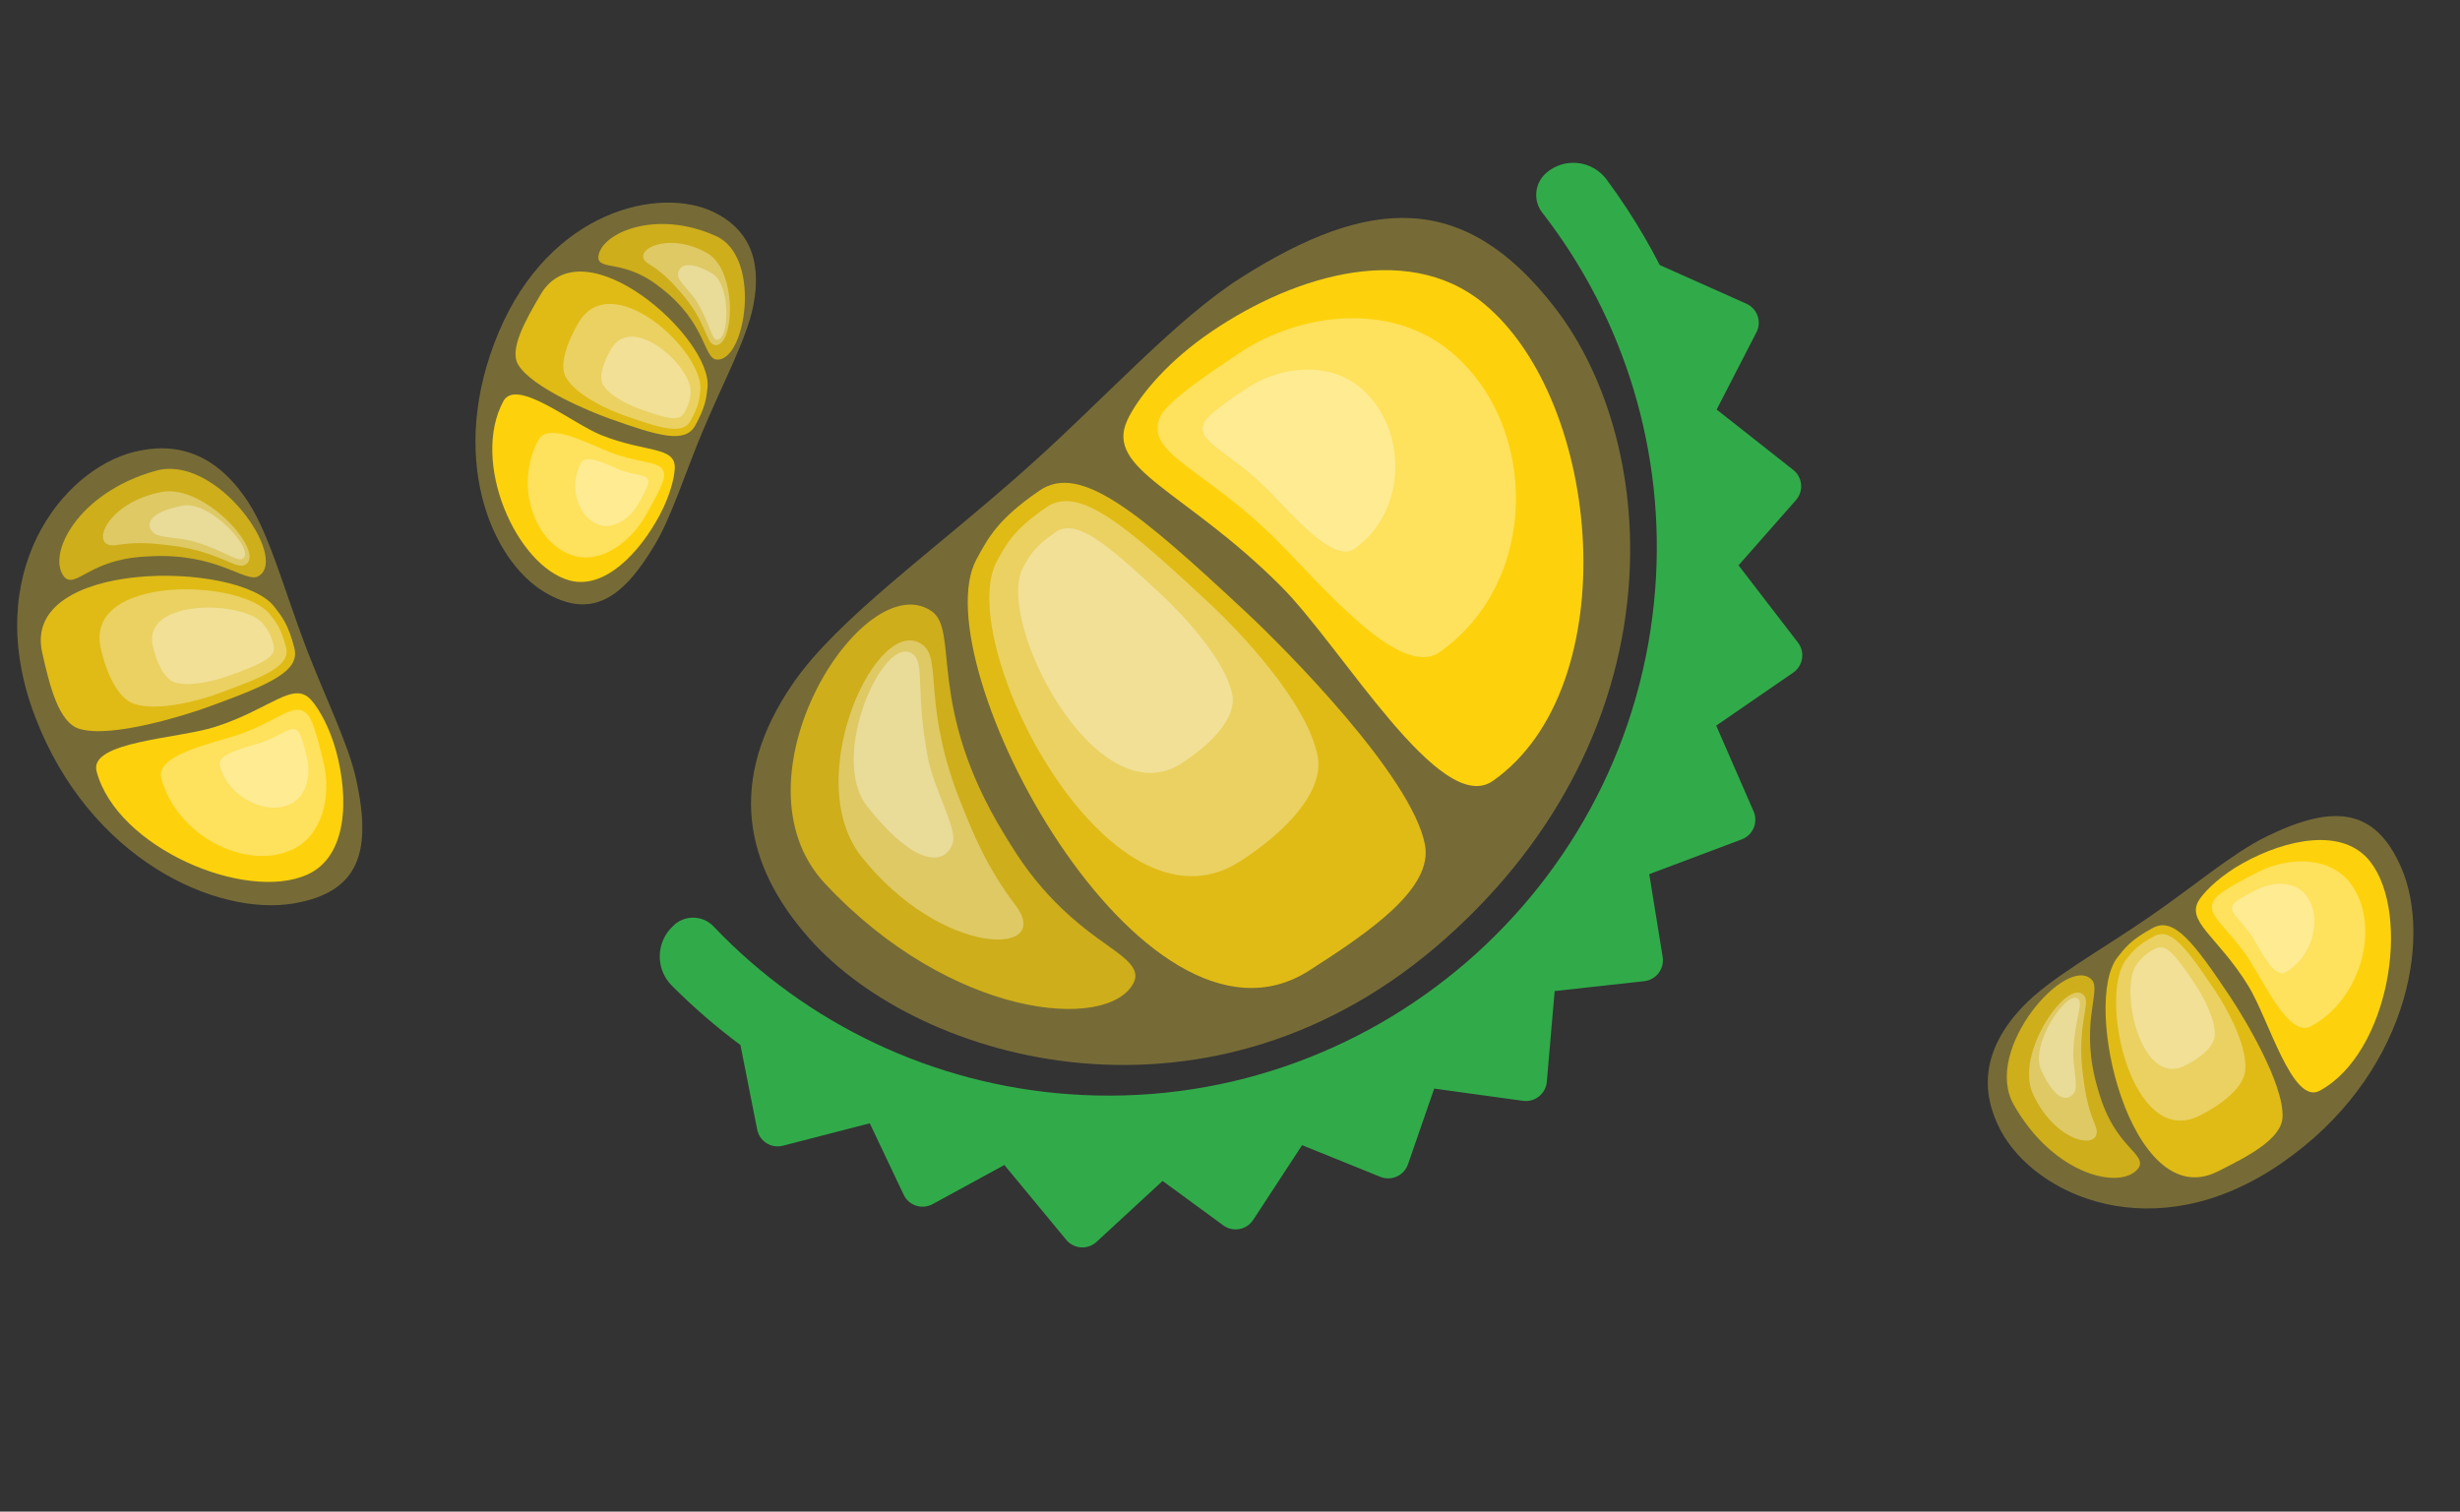 <svg width="314" height="193" viewBox="0 0 314 193" fill="none" xmlns="http://www.w3.org/2000/svg">
<rect x="0" y="0" width="314" height="193" fill="#333333" stroke="none"/>
<g clip-path="url(#clip0_294_564)">
<path fill-rule="evenodd" clip-rule="evenodd" d="M198.519 39.35C212.054 56.937 214.327 93.279 184.541 119.801C154.754 146.324 117.456 135.743 103.362 119.893C94.933 110.415 92.78 99.548 101.21 87.269C106.878 79.014 118.985 70.527 130.959 59.865C141.011 50.915 150.049 40.761 158.392 35.462C174.773 25.059 186.94 24.305 198.519 39.35Z" fill="#FFDD42" fill-opacity="0.33"/>
<path fill-rule="evenodd" clip-rule="evenodd" d="M143.897 53.645C145.167 50.915 148.542 46.687 153.65 43.029C164.081 35.562 179.333 30.475 189.37 38.737C204.572 51.25 207.612 87.724 190.558 99.7C183.875 104.393 171.351 82.696 163.467 74.808C151.279 62.614 140.966 59.947 143.897 53.645Z" fill="#FDD20C"/>
<path fill-rule="evenodd" clip-rule="evenodd" d="M148.123 53.146C149.125 51.056 155.297 47.034 158.033 45.184C166.039 39.772 177.536 38.615 185.074 44.82C196.492 54.218 196.564 74.268 183.756 83.262C178.737 86.787 168.843 74.853 162.922 68.93C153.768 59.771 145.869 57.847 148.123 53.146Z" fill="white" fill-opacity="0.33"/>
<path fill-rule="evenodd" clip-rule="evenodd" d="M153.73 53.908C154.268 52.786 157.583 50.626 159.053 49.632C163.352 46.725 169.527 46.104 173.576 49.437C179.708 54.484 179.747 65.252 172.868 70.083C170.172 71.976 164.859 65.566 161.679 62.385C156.762 57.466 152.52 56.433 153.73 53.908Z" fill="white" fill-opacity="0.33"/>
<path fill-rule="evenodd" clip-rule="evenodd" d="M118.894 78.02C122.523 80.494 118.136 90.101 128.199 106.54C130.062 109.583 133.114 114.751 140.149 119.828C143.333 122.125 145.746 123.536 144.665 125.548C141.336 131.742 121.371 130.023 105.292 112.795C92.805 99.416 110.205 72.097 118.894 78.02Z" fill="#FDD20C" fill-opacity="0.65"/>
<path fill-rule="evenodd" clip-rule="evenodd" d="M117.854 82.4C120.245 84.325 117.705 90.301 122.763 102.795C124.164 106.257 125.911 110.711 129.593 115.531C134.651 122.15 120.227 122.297 109.975 109.4C102.014 99.383 112.127 77.791 117.854 82.4Z" fill="white" fill-opacity="0.33"/>
<path fill-rule="evenodd" clip-rule="evenodd" d="M116.556 83.536C118.079 84.761 116.831 88.233 118.423 96.666C119.197 100.767 122.205 105.804 121.625 107.618C120.781 110.258 117.226 111.183 110.702 102.976C105.636 96.603 112.912 80.604 116.556 83.536Z" fill="white" fill-opacity="0.33"/>
<path fill-rule="evenodd" clip-rule="evenodd" d="M124.656 71.378C126.145 68.657 127.337 66.308 132.691 62.632C137.867 59.08 145.285 65.296 159.264 78.366C163.871 82.674 180.19 99.036 181.884 107.83C182.959 113.41 174.891 118.934 167.102 123.918C145.784 137.563 117.5 84.454 124.656 71.378Z" fill="#FDD20C" fill-opacity="0.78"/>
<path fill-rule="evenodd" clip-rule="evenodd" d="M127.257 71.634C128.428 69.494 129.365 67.646 133.578 64.755C137.649 61.96 143.485 66.85 154.482 77.132C158.106 80.52 166.854 89.634 168.186 96.552C169.032 100.942 164.348 106.09 158.221 110.012C141.45 120.745 121.627 81.921 127.257 71.634Z" fill="white" fill-opacity="0.33"/>
<path fill-rule="evenodd" clip-rule="evenodd" d="M130.591 72.436C131.354 71.04 131.966 69.834 134.715 67.947C137.371 66.124 141.179 69.314 148.353 76.023C150.718 78.234 156.425 84.18 157.295 88.694C157.846 91.557 154.79 94.916 150.792 97.475C139.851 104.478 126.918 79.147 130.591 72.436Z" fill="white" fill-opacity="0.33"/>
<path fill-rule="evenodd" clip-rule="evenodd" d="M94.511 133.423C91.409 131.115 88.469 128.571 85.718 125.805C84.697 124.766 84.153 123.349 84.215 121.891C84.278 120.432 84.942 119.063 86.048 118.108C86.059 118.081 86.079 118.064 86.098 118.047C87.568 116.779 89.772 116.891 91.097 118.301C102.979 130.793 119.125 138.446 136.424 139.702C174.825 142.488 208.367 113.557 211.281 75.135C212.592 57.852 207.428 40.764 196.871 27.165C195.652 25.614 195.872 23.373 197.371 22.081L197.366 22.075C198.476 21.118 199.931 20.662 201.386 20.816C202.84 20.969 204.164 21.719 205.043 22.886C205.925 24.076 206.773 25.288 207.584 26.52C209.143 28.889 210.568 31.333 211.856 33.842L222.913 38.777C223.582 39.075 224.098 39.636 224.34 40.328C224.582 41.02 224.529 41.781 224.192 42.434L219.117 52.29L228.891 59.994C229.466 60.447 229.829 61.118 229.894 61.848C229.96 62.578 229.722 63.305 229.236 63.856L221.911 72.18L229.498 82.046C229.944 82.627 230.131 83.366 230.016 84.091C229.901 84.816 229.493 85.462 228.887 85.879L219.061 92.644L223.834 103.594C224.127 104.266 224.13 105.029 223.843 105.705C223.557 106.381 223.005 106.911 222.317 107.169L210.514 111.608L212.226 122.182C212.343 122.906 212.157 123.647 211.713 124.231C211.267 124.816 210.602 125.193 209.873 125.273L198.441 126.534L197.436 138.126C197.373 138.857 197.012 139.53 196.438 139.989C195.864 140.447 195.128 140.65 194.402 140.55L183.064 138.985L179.723 148.644C179.483 149.338 178.969 149.903 178.3 150.208C177.632 150.513 176.869 150.53 176.19 150.255L166.201 146.211L159.96 155.752C159.557 156.367 158.92 156.79 158.199 156.922C157.477 157.054 156.733 156.884 156.143 156.451L148.397 150.776L139.969 158.554C139.429 159.052 138.709 159.307 137.977 159.259C137.245 159.211 136.567 158.864 136.1 158.299L128.202 148.743L119.037 153.74C118.392 154.091 117.632 154.162 116.935 153.937C116.237 153.711 115.665 153.208 115.351 152.546L111.02 143.418L99.93 146.281C99.219 146.464 98.465 146.347 97.845 145.958C97.225 145.569 96.793 144.941 96.65 144.221L94.511 133.423Z" fill="#31AB4A"/>
</g>
<g clip-path="url(#clip1_294_564)">
<path fill-rule="evenodd" clip-rule="evenodd" d="M69.516 75.605C62.612 71.499 57.048 58.155 63.636 42.47C70.224 26.786 84.251 23.742 91.115 27.084C95.22 29.083 97.383 32.794 96.148 39.042C95.318 43.243 92.337 48.749 89.689 55.054C87.465 60.347 85.744 65.904 83.618 69.49C79.443 76.531 75.422 79.118 69.516 75.605Z" fill="#FFDD42" fill-opacity="0.33"/>
<path fill-rule="evenodd" clip-rule="evenodd" d="M86.128 59.858C86.058 61.133 85.473 63.373 84.225 65.726C81.678 70.528 77.184 75.341 72.695 74.107C65.896 72.24 60.055 58.991 64.25 51.227C65.894 48.184 72.998 54.039 76.708 55.538C82.445 57.854 86.289 56.915 86.128 59.858Z" fill="#FDD20C"/>
<path fill-rule="evenodd" clip-rule="evenodd" d="M84.763 60.846C84.699 61.828 83.14 64.519 82.457 65.738C80.46 69.303 76.719 71.915 73.347 70.989C68.241 69.587 65.572 62.001 68.722 56.17C69.957 53.885 74.882 56.537 77.668 57.663C81.977 59.403 84.906 58.638 84.763 60.846Z" fill="white" fill-opacity="0.33"/>
<path fill-rule="evenodd" clip-rule="evenodd" d="M82.763 61.618C82.729 62.145 81.891 63.59 81.525 64.245C80.452 66.159 78.443 67.563 76.632 67.065C73.89 66.312 72.456 62.238 74.148 59.107C74.811 57.879 77.457 59.304 78.953 59.908C81.267 60.842 82.84 60.432 82.763 61.618Z" fill="white" fill-opacity="0.33"/>
<path fill-rule="evenodd" clip-rule="evenodd" d="M91.379 45.892C89.824 45.64 90.042 41.17 84.466 36.842C83.433 36.041 81.718 34.66 78.666 34.066C77.284 33.797 76.281 33.719 76.382 32.752C76.692 29.774 83.68 26.651 91.398 30.14C97.392 32.849 95.103 46.493 91.379 45.892Z" fill="#FDD20C" fill-opacity="0.65"/>
<path fill-rule="evenodd" clip-rule="evenodd" d="M91.154 44.035C90.09 43.758 90.162 41.012 86.801 37.233C85.87 36.186 84.69 34.828 82.808 33.698C80.221 32.146 85.087 29.362 90.26 32.312C94.277 34.603 93.701 44.699 91.154 44.035Z" fill="white" fill-opacity="0.33"/>
<path fill-rule="evenodd" clip-rule="evenodd" d="M91.443 43.359C90.766 43.182 90.731 41.631 89.079 38.736C88.276 37.328 86.593 35.987 86.55 35.19C86.487 34.03 87.569 33.007 90.861 34.884C93.418 36.342 93.064 43.781 91.443 43.359Z" fill="white" fill-opacity="0.33"/>
<path fill-rule="evenodd" clip-rule="evenodd" d="M90.304 49.499C90.159 50.811 90.066 51.927 88.737 54.333C87.453 56.658 84.121 55.705 77.663 53.395C75.534 52.633 67.849 49.518 66.115 46.505C65.015 44.593 67.018 40.975 68.998 37.612C74.418 28.41 91.003 43.19 90.304 49.499Z" fill="#FDD20C" fill-opacity="0.78"/>
<path fill-rule="evenodd" clip-rule="evenodd" d="M89.39 49.893C89.276 50.926 89.202 51.804 88.157 53.696C87.147 55.525 84.525 54.775 79.445 52.958C77.77 52.359 73.606 50.559 72.242 48.189C71.376 46.685 72.283 43.849 73.841 41.203C78.104 33.964 89.939 44.93 89.39 49.893Z" fill="white" fill-opacity="0.33"/>
<path fill-rule="evenodd" clip-rule="evenodd" d="M88.155 50.22C88.081 50.894 88.032 51.466 87.351 52.701C86.692 53.895 84.981 53.405 81.667 52.219C80.574 51.829 77.857 50.654 76.967 49.108C76.402 48.127 76.994 46.276 78.01 44.55C80.792 39.827 88.513 46.982 88.155 50.22Z" fill="white" fill-opacity="0.33"/>
</g>
<g clip-path="url(#clip2_294_564)">
<path fill-rule="evenodd" clip-rule="evenodd" d="M306.513 110.804C310.466 119.937 307.308 137.447 291.145 148.56C274.981 159.673 259.754 152.634 255.356 144.302C252.726 139.32 253.021 134.006 258.142 128.576C261.584 124.927 267.892 121.507 274.389 117.04C279.844 113.29 284.989 108.91 289.273 106.817C297.683 102.707 303.132 102.991 306.513 110.804Z" fill="#FFDD42" fill-opacity="0.33"/>
<path fill-rule="evenodd" clip-rule="evenodd" d="M280.803 114.749C281.675 113.51 283.647 111.666 286.317 110.186C291.769 107.166 299.073 105.54 302.551 110.025C307.819 116.819 304.984 134.433 296.097 139.26C292.615 141.152 289.578 130.106 287.006 125.914C283.03 119.432 278.79 117.609 280.803 114.749Z" fill="#FDD20C"/>
<path fill-rule="evenodd" clip-rule="evenodd" d="M282.723 114.734C283.404 113.787 286.584 112.19 288.002 111.45C292.15 109.284 297.349 109.34 299.962 112.709C303.918 117.811 301.655 127.409 294.981 131.034C292.365 132.455 289.371 126.22 287.439 123.072C284.453 118.204 281.192 116.865 282.723 114.734Z" fill="white" fill-opacity="0.33"/>
<path fill-rule="evenodd" clip-rule="evenodd" d="M285.107 115.396C285.473 114.888 287.181 114.03 287.942 113.632C290.17 112.469 292.962 112.499 294.365 114.308C296.49 117.049 295.275 122.203 291.691 124.15C290.286 124.913 288.677 121.565 287.64 119.874C286.036 117.26 284.285 116.54 285.107 115.396Z" fill="white" fill-opacity="0.33"/>
<path fill-rule="evenodd" clip-rule="evenodd" d="M266.994 125.088C268.31 126.464 265.277 130.829 267.831 139.228C268.304 140.784 269.058 143.418 271.577 146.22C272.717 147.488 273.619 148.291 272.913 149.197C270.736 151.984 262.134 150.104 257.019 141.007C253.047 133.943 263.842 121.793 266.994 125.088Z" fill="#FDD20C" fill-opacity="0.65"/>
<path fill-rule="evenodd" clip-rule="evenodd" d="M266.034 127.129C266.868 128.177 265.064 130.902 265.863 137.148C266.085 138.879 266.345 141.103 267.416 143.604C268.888 147.04 262.514 146.346 259.472 139.631C257.109 134.416 264.037 124.62 266.034 127.129Z" fill="white" fill-opacity="0.33"/>
<path fill-rule="evenodd" clip-rule="evenodd" d="M265.332 127.604C265.863 128.271 264.916 129.866 264.652 133.985C264.524 135.989 265.273 138.559 264.81 139.396C264.136 140.615 262.463 140.869 260.527 136.596C259.024 133.277 264.062 126.007 265.332 127.604Z" fill="white" fill-opacity="0.33"/>
<path fill-rule="evenodd" clip-rule="evenodd" d="M270.294 122.215C271.261 120.992 272.055 119.931 274.836 118.456C277.524 117.03 280.082 120.398 284.747 127.393C286.284 129.698 291.604 138.393 291.344 142.691C291.179 145.418 286.991 147.633 282.988 149.606C272.031 155.005 265.643 128.093 270.294 122.215Z" fill="#FDD20C" fill-opacity="0.78"/>
<path fill-rule="evenodd" clip-rule="evenodd" d="M271.41 122.476C272.172 121.514 272.796 120.679 274.984 119.518C277.098 118.397 279.111 121.046 282.78 126.549C283.99 128.363 286.802 133.187 286.598 136.568C286.468 138.714 283.814 140.929 280.665 142.481C272.045 146.728 267.752 127.099 271.41 122.476Z" fill="white" fill-opacity="0.33"/>
<path fill-rule="evenodd" clip-rule="evenodd" d="M272.788 123.036C273.285 122.408 273.692 121.863 275.119 121.106C276.499 120.375 277.812 122.103 280.206 125.694C280.995 126.877 282.83 130.025 282.697 132.231C282.612 133.63 280.881 135.076 278.826 136.088C273.202 138.859 270.401 126.053 272.788 123.036Z" fill="white" fill-opacity="0.33"/>
</g>
<g clip-path="url(#clip3_294_564)">
<path fill-rule="evenodd" clip-rule="evenodd" d="M37.511 115.342C27.702 117.019 11.437 109.805 4.467 91.47C-2.502 73.135 7.943 60.007 17.079 57.707C22.542 56.332 27.635 57.876 31.698 64.137C34.428 68.346 36.257 75.284 39.059 82.655C41.41 88.842 44.447 94.878 45.467 99.535C47.468 108.68 45.903 113.907 37.511 115.342Z" fill="#FFDD42" fill-opacity="0.33"/>
<path fill-rule="evenodd" clip-rule="evenodd" d="M39.766 89.429C40.763 90.569 42.088 92.921 42.893 95.866C44.537 101.878 44.387 109.359 39.206 111.676C31.358 115.186 14.916 108.261 12.33 98.484C11.317 94.652 22.768 94.318 27.45 92.811C34.688 90.483 37.463 86.796 39.766 89.429Z" fill="#FDD20C"/>
<path fill-rule="evenodd" clip-rule="evenodd" d="M39.325 91.297C40.084 92.183 40.883 95.651 41.267 97.204C42.388 101.746 41.103 106.785 37.212 108.525C31.318 111.161 22.529 106.69 20.587 99.347C19.826 96.469 26.592 95.036 30.108 93.905C35.545 92.156 37.618 89.305 39.325 91.297Z" fill="white" fill-opacity="0.33"/>
<path fill-rule="evenodd" clip-rule="evenodd" d="M38.118 93.457C38.525 93.932 38.955 95.795 39.16 96.629C39.763 99.069 39.073 101.775 36.983 102.709C33.817 104.125 29.097 101.724 28.054 97.78C27.645 96.234 31.279 95.465 33.168 94.857C36.087 93.918 37.201 92.387 38.118 93.457Z" fill="white" fill-opacity="0.33"/>
<path fill-rule="evenodd" clip-rule="evenodd" d="M32.991 73.564C31.342 74.517 27.82 70.537 19.054 71.029C17.431 71.12 14.693 71.228 11.375 73.012C9.872 73.82 8.878 74.507 8.166 73.606C5.973 70.831 9.837 62.918 19.886 60.103C27.69 57.916 36.938 71.282 32.991 73.564Z" fill="#FDD20C" fill-opacity="0.65"/>
<path fill-rule="evenodd" clip-rule="evenodd" d="M31.235 72.148C30.02 72.71 27.799 70.313 21.541 69.61C19.807 69.415 17.584 69.141 14.901 69.59C11.214 70.206 13.398 64.177 20.642 62.812C26.268 61.751 34.145 70.802 31.235 72.148Z" fill="white" fill-opacity="0.33"/>
<path fill-rule="evenodd" clip-rule="evenodd" d="M30.94 71.354C30.166 71.711 28.841 70.413 24.901 69.182C22.984 68.583 20.311 68.702 19.607 68.054C18.582 67.111 18.732 65.425 23.341 64.556C26.921 63.881 32.792 70.497 30.94 71.354Z" fill="white" fill-opacity="0.33"/>
<path fill-rule="evenodd" clip-rule="evenodd" d="M35.001 77.45C35.96 78.68 36.803 79.702 37.577 82.753C38.326 85.702 34.448 87.39 26.547 90.266C23.944 91.214 14.236 94.324 10.122 93.053C7.512 92.247 6.351 87.654 5.383 83.297C2.732 71.373 30.391 71.54 35.001 77.45Z" fill="#FDD20C" fill-opacity="0.78"/>
<path fill-rule="evenodd" clip-rule="evenodd" d="M34.483 78.473C35.237 79.441 35.901 80.245 36.51 82.645C37.099 84.965 34.048 86.293 27.833 88.555C25.785 89.301 20.431 90.891 17.195 89.892C15.141 89.257 13.617 86.155 12.855 82.728C10.77 73.347 30.857 73.824 34.483 78.473Z" fill="white" fill-opacity="0.33"/>
<path fill-rule="evenodd" clip-rule="evenodd" d="M33.613 79.679C34.105 80.31 34.538 80.835 34.935 82.401C35.319 83.915 33.329 84.781 29.274 86.257C27.938 86.743 24.445 87.781 22.333 87.129C20.993 86.715 19.999 84.691 19.502 82.455C18.141 76.335 31.247 76.646 33.613 79.679Z" fill="white" fill-opacity="0.33"/>
</g>
<defs>
<clipPath id="clip0_294_564">
<rect width="106.865" height="163.908" fill="white" transform="translate(180.913) rotate(42.577)"/>
</clipPath>
<clipPath id="clip1_294_564">
<rect width="36.825" height="50.544" fill="white" transform="translate(83.934 18.931) rotate(45.312)"/>
</clipPath>
<clipPath id="clip2_294_564">
<rect width="45.867" height="57.435" fill="white" transform="translate(257.013 157.728) rotate(-100.061)"/>
</clipPath>
<clipPath id="clip3_294_564">
<rect width="45.867" height="57.435" fill="white" transform="translate(3.642 56.138) rotate(3.636)"/>
</clipPath>
</defs>
</svg>
